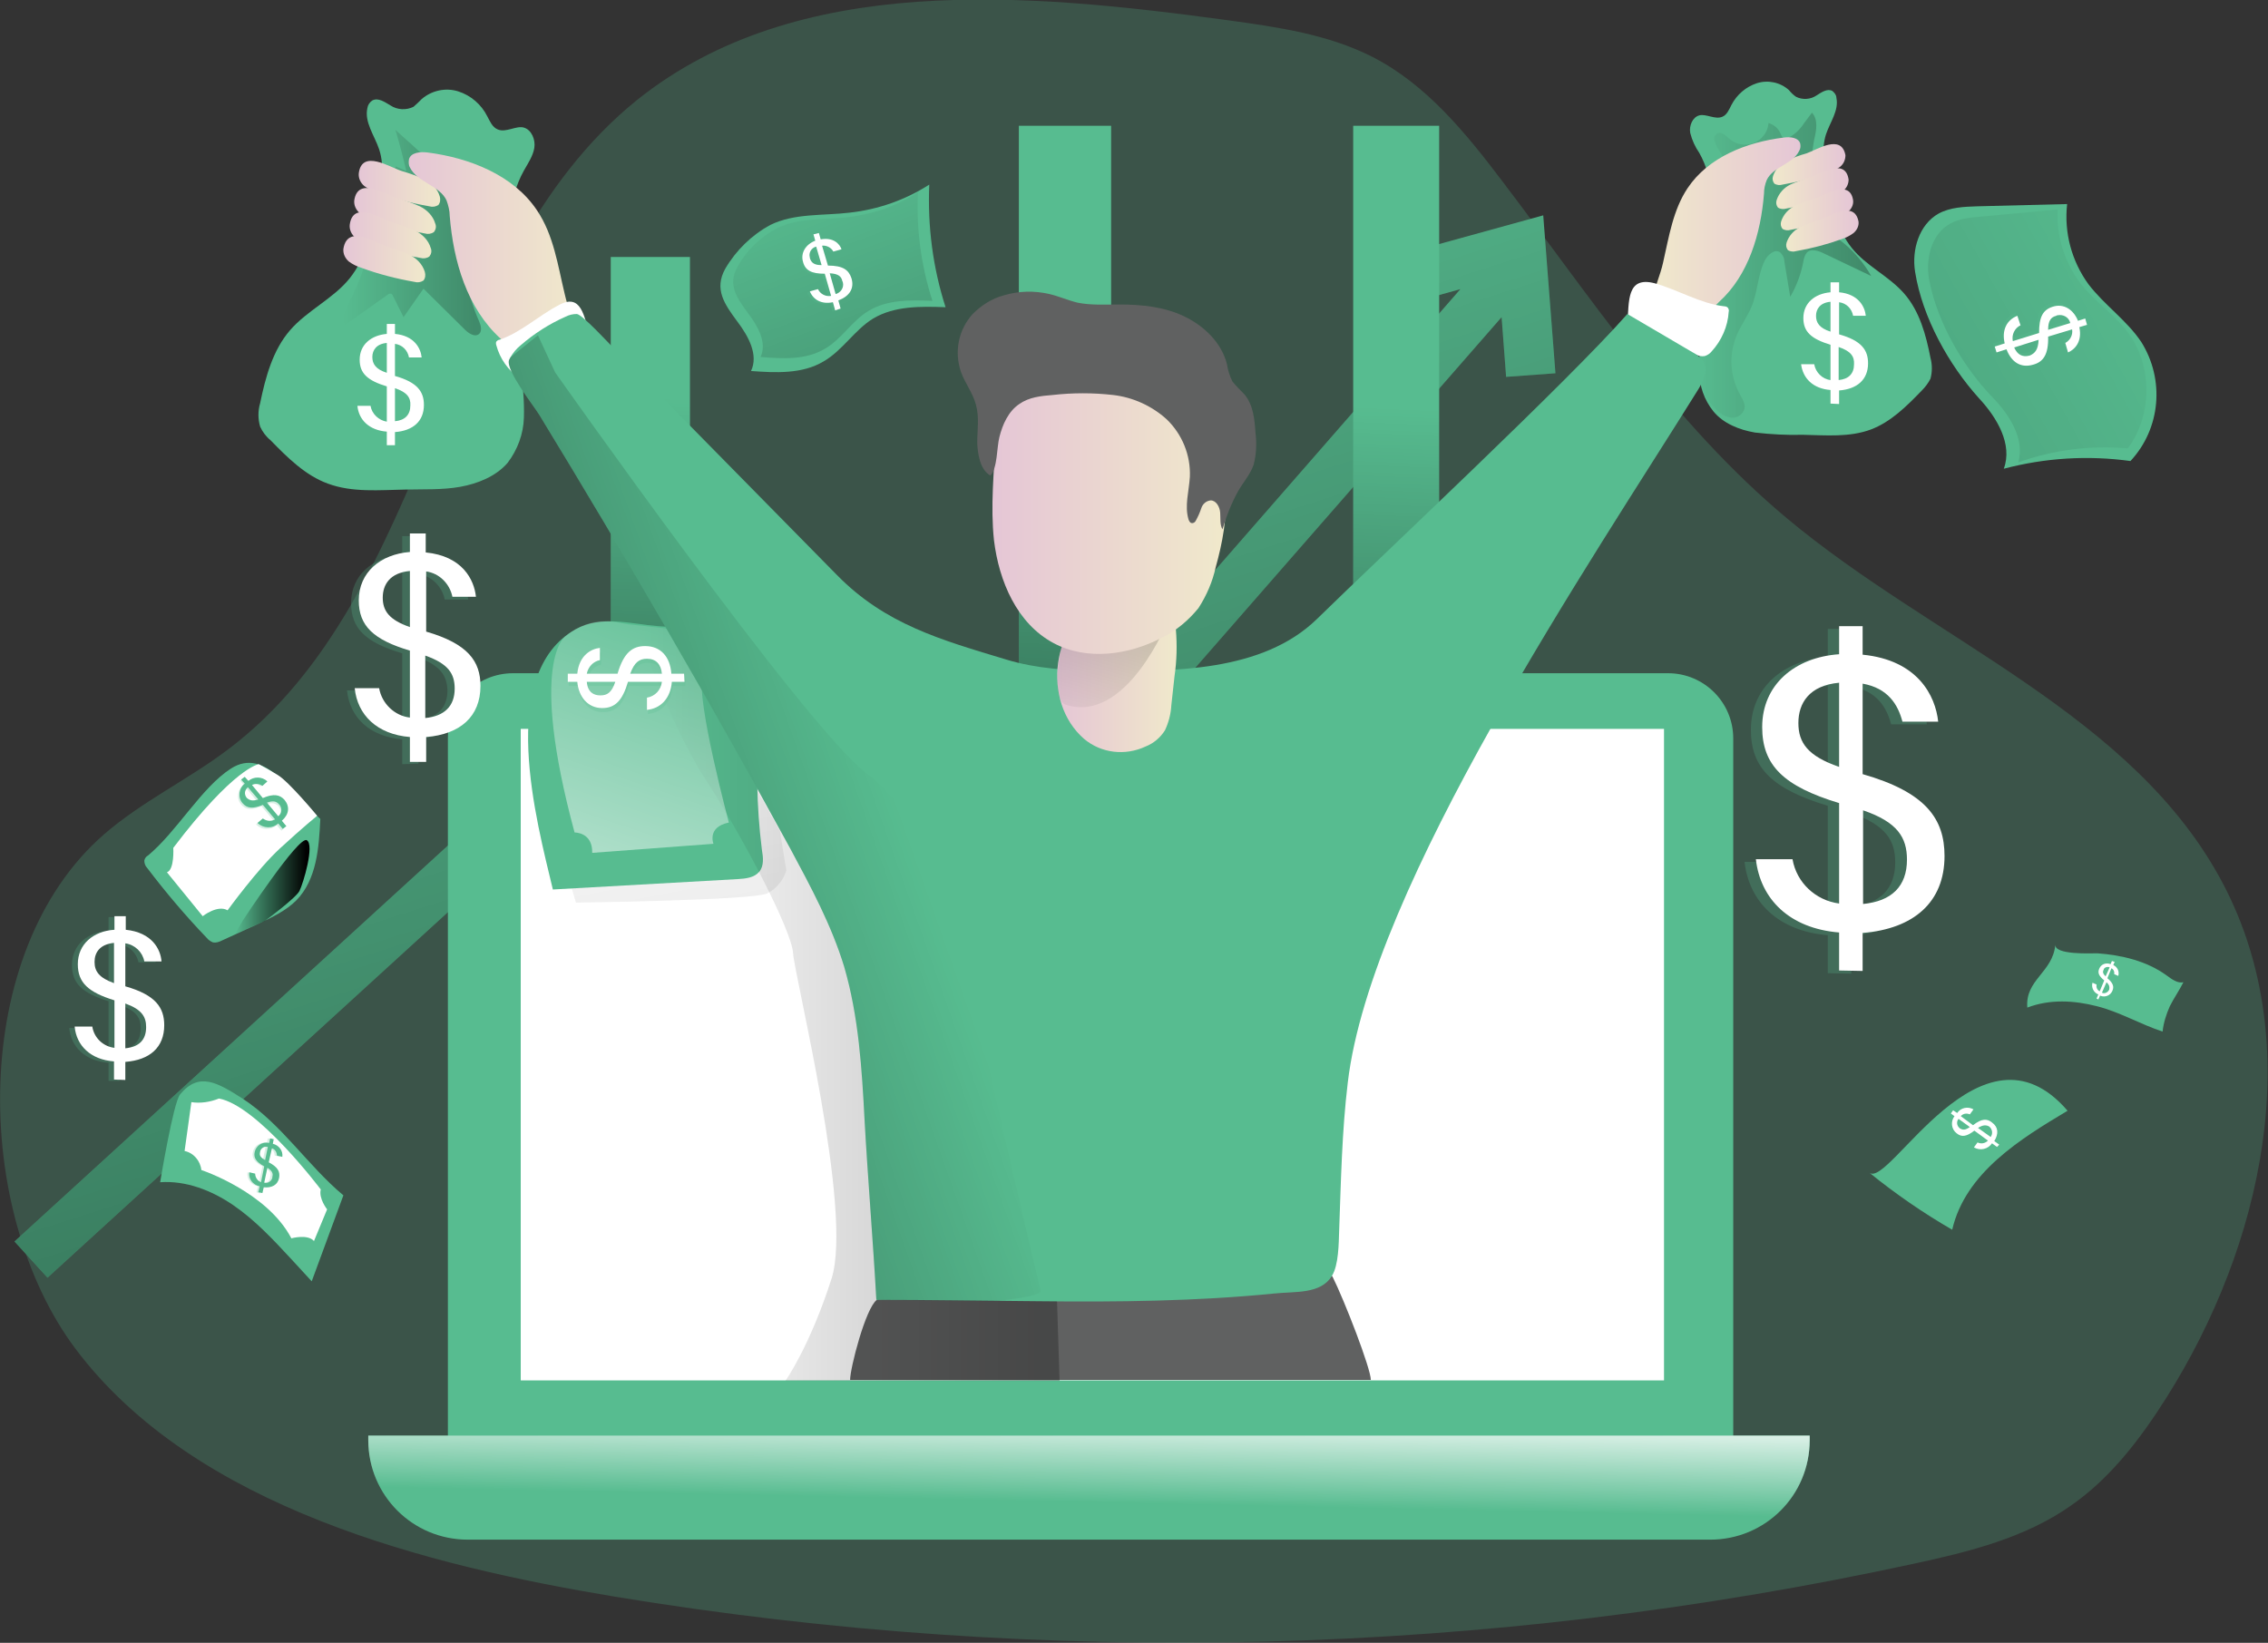 <?xml version="1.0" encoding="utf-8"?>
<!-- Generator: Adobe Illustrator 22.0.1, SVG Export Plug-In . SVG Version: 6.00 Build 0)  -->
<svg version="1.1" id="Layer_1" xmlns="http://www.w3.org/2000/svg" xmlns:xlink="http://www.w3.org/1999/xlink" x="0px" y="0px"
	 viewBox="0 0 501.3 363.1" style="enable-background:new 0 0 501.3 363.1;" xml:space="preserve">
<rect x="0" y="0" width="501.3" height="363.1" fill="#333333" stroke="none"/>
<style type="text/css">
	.st0{opacity:0.24;fill:#57BC90;enable-background:new    ;}
	.st1{fill:#57BC90;}
	.st2{fill:url(#SVGID_1_);}
	.st3{fill:#FFFFFF;}
	.st4{fill:url(#SVGID_2_);}
	.st5{fill:url(#SVGID_3_);}
	.st6{fill:url(#SVGID_4_);}
	.st7{opacity:0.26;fill:url(#SVGID_5_);enable-background:new    ;}
	.st8{fill:none;}
	.st9{fill:url(#SVGID_6_);}
	.st10{opacity:0.26;fill:url(#SVGID_7_);enable-background:new    ;}
	.st11{fill:url(#SVGID_8_);}
	.st12{fill:url(#SVGID_9_);}
	.st13{fill:url(#SVGID_10_);}
	.st14{fill:url(#SVGID_11_);}
	.st15{fill:url(#SVGID_12_);}
	.st16{opacity:0.26;fill:url(#SVGID_13_);enable-background:new    ;}
	.st17{fill:url(#SVGID_14_);}
	.st18{fill:url(#SVGID_15_);}
	.st19{fill:url(#SVGID_16_);}
	.st20{fill:url(#SVGID_17_);}
	.st21{fill:url(#SVGID_18_);}
	.st22{fill:#606161;}
	.st23{opacity:0.26;fill:url(#SVGID_19_);enable-background:new    ;}
	.st24{fill:url(#SVGID_20_);}
	.st25{fill:url(#SVGID_21_);}
	.st26{opacity:0.26;fill:url(#SVGID_22_);enable-background:new    ;}
	.st27{opacity:0.24;}
	.st28{fill:url(#SVGID_23_);}
	.st29{opacity:0.26;fill:url(#SVGID_24_);enable-background:new    ;}
	.st30{fill:url(#SVGID_25_);}
	.st31{fill:url(#SVGID_26_);}
	.st32{fill:url(#SVGID_27_);}
</style>
<path class="st0" d="M135.9,352.9c95.3,15.7,192.8,13.2,287.2-7.3c12.1-2.6,24.5-5.7,34.6-12.8c8.8-6.1,15.4-14.8,21.1-23.8
	c21.3-33.7,31.2-78.2,12.6-113.6c-19.7-37.5-64-53.7-96.5-80.9c-25-20.9-43.1-48.5-62.8-74.4c-8.1-10.7-16.8-21.4-28.7-27.5
	c-9.8-5-20.9-6.6-31.8-8.1c-44.8-6.1-95.4-10.7-130.8,17.6C96.2,58.1,96.1,131.4,50.2,165.8c-8.8,6.6-18.9,11.4-27.2,18.6
	c-29.9,26-29.1,83.2-6.4,113.6C43.1,333.4,95,346.1,135.9,352.9z"/>
<polygon class="st1" points="343.8,82.5 332.9,83.3 331.9,70.1 219.1,199.2 157.4,148.3 10.5,282.4 3.2,274.4 157,133.9 
	217.9,184.1 322.8,63.9 308.1,68 305.2,57.5 341.1,47.6 "/>
<linearGradient id="SVGID_1_" gradientUnits="userSpaceOnUse" x1="139.544" y1="306.671" x2="311.174" y2="-228.649" gradientTransform="matrix(1 0 0 -1 0 366)">
	<stop  offset="0" style="stop-color:#010101;stop-opacity:0"/>
	<stop  offset="0.95" style="stop-color:#010101"/>
</linearGradient>
<polygon class="st2" points="343.8,82.5 332.9,83.3 331.9,70.1 219.1,199.2 157.4,148.3 10.5,282.4 3.2,274.4 157,133.9 
	217.9,184.1 322.8,63.9 308.1,68 305.2,57.5 341.1,47.6 "/>
<path class="st1" d="M53.6,242.8c8.6,5.6,14.4,14.8,22.3,21.4l-7,19l-4.6-5c-3.9-4.2-7.9-8.5-12.7-11.8s-10.5-5.5-16.2-5.1
	c0,0,2.9-17.6,4.4-19.4C44,236.8,48.1,239.3,53.6,242.8z"/>
<path class="st3" d="M42.3,243.6l-1.5,10.8c2,0.4,3.5,2.2,3.7,4.2c0,0,14.5,4.8,19.9,15.1c0,0,3.6-1,5,0.6l2.9-7
	c0,0-1.9-2.4-1.4-4.4c0,0-13.9-18.5-22.5-20.1C46.4,243.6,44.3,243.9,42.3,243.6z"/>
<rect x="135" y="56.8" class="st1" width="17.5" height="241.3"/>
<rect x="225.2" y="27.8" class="st1" width="20.4" height="270.3"/>
<rect x="299.1" y="27.8" class="st1" width="19" height="270.3"/>
<linearGradient id="SVGID_2_" gradientUnits="userSpaceOnUse" x1="147.572" y1="278.09" x2="138.722" y2="68.32" gradientTransform="matrix(1 0 0 -1 0 366)">
	<stop  offset="0" style="stop-color:#010101;stop-opacity:0"/>
	<stop  offset="0.95" style="stop-color:#010101"/>
</linearGradient>
<rect x="135" y="56.8" class="st4" width="17.5" height="241.3"/>
<linearGradient id="SVGID_3_" gradientUnits="userSpaceOnUse" x1="238.587" y1="279.32" x2="229.727" y2="69.56" gradientTransform="matrix(1 0 0 -1 0 366)">
	<stop  offset="0" style="stop-color:#010101;stop-opacity:0"/>
	<stop  offset="0.95" style="stop-color:#010101"/>
</linearGradient>
<rect x="225.2" y="27.8" class="st5" width="20.4" height="270.3"/>
<linearGradient id="SVGID_4_" gradientUnits="userSpaceOnUse" x1="318.776" y1="250.7" x2="309.916" y2="40.93" gradientTransform="matrix(1 0 0 -1 -7.14 340.95)">
	<stop  offset="0" style="stop-color:#010101;stop-opacity:0"/>
	<stop  offset="0.95" style="stop-color:#010101"/>
</linearGradient>
<rect x="299.1" y="27.8" class="st6" width="19" height="270.3"/>
<path class="st1" d="M113.4,148.8h255.3c7.9,0,14.4,6.4,14.4,14.4v0V318l0,0H99l0,0V163.2C99,155.2,105.4,148.8,113.4,148.8
	C113.4,148.8,113.4,148.8,113.4,148.8z"/>
<rect x="115.1" y="161.1" class="st3" width="252.7" height="144"/>
<linearGradient id="SVGID_5_" gradientUnits="userSpaceOnUse" x1="148.801" y1="191.158" x2="189.661" y2="-20.562" gradientTransform="matrix(1 0 0 -1 -7.15 340.95)">
	<stop  offset="0" style="stop-color:#010101;stop-opacity:0"/>
	<stop  offset="0.95" style="stop-color:#010101"/>
</linearGradient>
<path class="st7" d="M126.3,196.1l1,3.4c0,0,38.8-0.5,42.2-2c2.1-1,3.6-2.9,4.3-5.1l-1.4-8.7l-8.7-15.5L126.3,196.1z"/>
<path class="st1" d="M81.4,317.3H400l0,0v1c0,12.2-9.8,22-22,22H103.4c-12.2,0-22-9.8-22-22L81.4,317.3L81.4,317.3z"/>
<linearGradient id="SVGID_6_" gradientUnits="userSpaceOnUse" x1="240.41" y1="33.97" x2="240.92" y2="57.98" gradientTransform="matrix(1 0 0 -1 0 366)">
	<stop  offset="0" style="stop-color:#FFFFFF;stop-opacity:0"/>
	<stop  offset="0.95" style="stop-color:#FFFFFF"/>
</linearGradient>
<path class="st9" d="M81.4,317.3H400l0,0v1c0,12.2-9.8,22-22,22H103.4c-12.2,0-22-9.8-22-22L81.4,317.3L81.4,317.3z"/>
<path class="st1" d="M115.8,37.7c0.9-1.6,2-3.2,2.3-5s-0.6-4-2.3-4.5s-4,1.2-5.8,0.4c-1.2-0.5-1.7-1.8-2.3-2.9
	c-1.3-2.6-3.6-4.6-6.4-5.5c-2.8-0.9-5.9-0.2-8.1,1.7c-0.6,0.6-1.2,1.2-1.8,1.7c-1.6,0.8-3.6,0.7-5.1-0.3c-1.2-0.7-2.7-1.8-4-1.1
	c-0.6,0.4-1,1-1.1,1.7C80.5,27,82.8,30,83.8,33c1.3,3.9,0.5,8.2-0.4,12.3C82.3,51,80.9,57,77.3,61.5S67.9,68.6,64.1,73
	c-3.8,4.4-5.4,10.3-6.6,16.1c-0.5,1.7-0.5,3.5,0,5.2c0.5,1.1,1.3,2.2,2.3,3c3.7,3.8,7.7,7.8,12.7,9.6c5.4,2,11.4,1.4,17.2,1.3
	c4-0.1,8.1,0.1,12-0.6s7.9-2.3,10.5-5.3c2.2-2.9,3.5-6.4,3.6-10c0.1-3.6-0.2-7.2-0.8-10.8c-1-7.7-1.8-15.4-2.2-23.2
	C112.3,51.3,112.2,44.2,115.8,37.7z"/>
<linearGradient id="SVGID_7_" gradientUnits="userSpaceOnUse" x1="83.006" y1="289.435" x2="113.504" y2="289.435" gradientTransform="matrix(1 0 0 -1 -7.15 340.95)">
	<stop  offset="0" style="stop-color:#010101;stop-opacity:0"/>
	<stop  offset="0.95" style="stop-color:#010101"/>
</linearGradient>
<path class="st10" d="M76.6,68.1c-0.6,1.2-1.1,2.7-0.3,3.7l9.3-6.6c0.2-0.2,0.4-0.3,0.7-0.3c0.3,0,0.5,0.3,0.6,0.6l2.3,4.6l4.4-6.3
	l9.2,9.1c0.8,0.8,2.2,1.7,3.1,0.9c0.7-0.6,0.4-1.9,0-2.8c-2.7-5.9-3.7-13.5-5.1-19.9c-0.6-2.5-0.9-5-1.4-7.5
	c-1.5-6.4-7.2-10.4-12-14.9c0.9,3,1.7,6.1,2.4,9.1l-2.3-1c-3.2,5.3-5.2,11.3-5.9,17.4C80.8,59.5,78.8,63.4,76.6,68.1z"/>
<linearGradient id="SVGID_8_" gradientUnits="userSpaceOnUse" x1="86.36" y1="300.299" x2="104.494" y2="300.299" gradientTransform="matrix(1 0 0 -1 -7.15 340.95)">
	<stop  offset="0" style="stop-color:#E5C6D6"/>
	<stop  offset="0.42" style="stop-color:#EAD4D0"/>
	<stop  offset="1" style="stop-color:#F0E9CB"/>
</linearGradient>
<path class="st11" d="M88.8,37.8c1.7,0.5,3.4,1.1,5,1.8c1.6,0.8,2.9,2.1,3.4,3.8c0.2,0.7,0.1,1.4-0.3,1.9c-0.6,0.4-1.3,0.5-2,0.3
	c-4-0.7-7.9-1.7-11.6-3.1c-1-0.3-2-0.8-2.8-1.4c-0.8-0.7-1.3-1.7-1.2-2.8C80,32.9,86.2,37,88.8,37.8z"/>
<linearGradient id="SVGID_9_" gradientUnits="userSpaceOnUse" x1="85.46" y1="294.285" x2="103.571" y2="294.285" gradientTransform="matrix(1 0 0 -1 -7.15 340.95)">
	<stop  offset="0" style="stop-color:#E5C6D6"/>
	<stop  offset="0.42" style="stop-color:#EAD4D0"/>
	<stop  offset="1" style="stop-color:#F0E9CB"/>
</linearGradient>
<path class="st12" d="M87.8,43.8c1.7,0.5,3.4,1.1,5,1.8c1.6,0.8,2.9,2.1,3.4,3.8c0.3,0.7,0.1,1.4-0.3,1.9c-0.6,0.4-1.3,0.5-2,0.3
	c-4-0.7-7.8-1.7-11.6-3.1c-1-0.3-2-0.8-2.8-1.4c-0.8-0.7-1.3-1.7-1.2-2.8C79.1,38.9,85.3,43,87.8,43.8z"/>
<linearGradient id="SVGID_10_" gradientUnits="userSpaceOnUse" x1="84.32" y1="288.942" x2="102.43" y2="288.942" gradientTransform="matrix(1 0 0 -1 -7.15 340.95)">
	<stop  offset="0" style="stop-color:#E5C6D6"/>
	<stop  offset="0.42" style="stop-color:#EAD4D0"/>
	<stop  offset="1" style="stop-color:#F0E9CB"/>
</linearGradient>
<path class="st13" d="M86.8,49.2c1.7,0.5,3.4,1.1,5,1.8c1.6,0.8,2.9,2.1,3.4,3.8c0.3,0.7,0.1,1.4-0.3,1.9c-0.6,0.4-1.3,0.5-2,0.3
	c-4-0.7-7.9-1.7-11.6-3.1c-1-0.3-2-0.8-2.8-1.4c-0.8-0.7-1.3-1.7-1.2-2.8C78,44.2,84.2,48.3,86.8,49.2z"/>
<linearGradient id="SVGID_11_" gradientUnits="userSpaceOnUse" x1="83.08" y1="283.616" x2="101.2" y2="283.616" gradientTransform="matrix(1 0 0 -1 -7.15 340.95)">
	<stop  offset="0" style="stop-color:#E5C6D6"/>
	<stop  offset="0.42" style="stop-color:#EAD4D0"/>
	<stop  offset="1" style="stop-color:#F0E9CB"/>
</linearGradient>
<path class="st14" d="M85.5,54.5c1.7,0.5,3.4,1.1,5,1.8c1.6,0.8,2.9,2.1,3.4,3.8c0.2,0.7,0.1,1.4-0.3,1.9c-0.6,0.4-1.3,0.5-2,0.3
	c-4-0.7-7.9-1.7-11.7-3.1c-1-0.3-2-0.8-2.8-1.4c-0.8-0.7-1.3-1.7-1.2-2.8C76.8,49.5,82.9,53.6,85.5,54.5z"/>
<linearGradient id="SVGID_12_" gradientUnits="userSpaceOnUse" x1="97.47" y1="285.172" x2="134.625" y2="285.172" gradientTransform="matrix(1 0 0 -1 -7.15 340.95)">
	<stop  offset="0" style="stop-color:#E5C6D6"/>
	<stop  offset="0.42" style="stop-color:#EAD4D0"/>
	<stop  offset="1" style="stop-color:#F0E9CB"/>
</linearGradient>
<path class="st15" d="M118.7,46.5c-5.2-7.8-14.9-11.6-24.2-12.8c-1.6-0.2-3.7,0-4.1,1.5c-0.1,0.6-0.1,1.3,0.2,1.8
	c1.6,3.3,6.6,4,8.1,7.3c0.4,1.1,0.7,2.3,0.7,3.4c0.8,10,3.8,20.4,11.3,27.2c1.2,1.2,2.6,2.1,4.3,2.6c1.4,0.3,2.8,0.3,4.2,0.1
	c2-0.2,4-0.4,6-0.7s2.6-0.5,2.3-2.5c-0.6-3.2-2-6.3-2.7-9.5C123.3,58.7,122.4,52,118.7,46.5z"/>
<path class="st3" d="M130.4,74.3c0.1,0.2,0.1,0.5,0.1,0.8c-0.1,0.3-0.3,0.5-0.6,0.6l-12,7.8c-0.5,0.4-1,0.6-1.6,0.7
	c-0.6-0.1-1.1-0.3-1.5-0.6c-2.5-1.8-4.3-4.3-5.1-7.3c-0.1-0.3-0.1-0.6,0-0.8c0.2-0.2,0.4-0.4,0.7-0.4c4.7-1.6,8.6-5.3,13-7.6
	C128.5,64.6,129.1,69.9,130.4,74.3z"/>
<path class="st1" d="M375.6,33.8c-0.9-1.3-1.6-2.8-2-4.4c-0.3-1.6,0.5-3.5,2-3.9s3.5,1,5.1,0.3c1-0.4,1.5-1.6,2-2.6
	c1.2-2.3,3.2-4,5.6-4.8c2.5-0.8,5.2-0.2,7.1,1.5c0.5,0.6,1,1.1,1.6,1.5c1.4,0.7,3.2,0.6,4.5-0.3c1.1-0.7,2.4-1.6,3.5-1
	c0.5,0.4,0.9,0.9,0.9,1.5c0.6,2.8-1.4,5.4-2.3,8.1c-1.1,3.5-0.4,7.2,0.3,10.8c1,5,2.2,10.3,5.4,14.3s8.2,6.2,11.6,10.1
	s4.8,9.1,5.8,14.2c0.4,1.5,0.4,3.1,0,4.6c-0.5,1-1.2,1.9-2,2.7c-3.3,3.4-6.7,6.8-11.1,8.5c-4.8,1.8-10,1.3-15.1,1.2
	c-3.5,0.1-7.1-0.1-10.6-0.5c-3.5-0.6-7-2-9.2-4.7c-2-2.5-3.1-5.6-3.1-8.8c-0.1-3.2,0.2-6.3,0.7-9.5c0.9-6.8,1.5-13.6,1.9-20.4
	C378.7,45.7,378.8,39.5,375.6,33.8z"/>
<linearGradient id="SVGID_13_" gradientUnits="userSpaceOnUse" x1="381.81" y1="282.373" x2="420.84" y2="282.373" gradientTransform="matrix(1 0 0 -1 -7.15 340.95)">
	<stop  offset="0" style="stop-color:#010101;stop-opacity:0"/>
	<stop  offset="0.95" style="stop-color:#010101"/>
</linearGradient>
<path class="st16" d="M379.6,29.5c1-0.5,1.9,0.6,2.8,1.3c2.2,1.8,5.5,1.5,7.3-0.7c0.7-0.8,1.1-1.8,1.2-2.9c1.1,0.3,2.1,1.1,2.6,2.2
	c0.2,0.5,0.4,1,0.9,1.2c0.3,0.1,0.6,0,0.8-0.1c1.4-0.7,2.6-1.8,3.5-3.2l1.8-2.4c1.4,1.5,1,3.9,0.5,5.9c-1,5.3-0.7,10.7,1,15.9
	c0.4,1.3,1,2.5,1.8,3.6c1.1,1.3,2.4,2.5,3.8,3.5c2.4,2,4.4,4.4,6,7.2l-10.5-5c-1.2-0.6-2.8-1.1-3.7-0.2c-0.5,0.6-0.7,1.3-0.8,2
	c-0.5,2.7-1.5,5.4-2.9,7.8l-1.3-7.8c0-0.8-0.4-1.5-0.9-2c-1.2-0.9-2.8,0.5-3.5,1.9c-1.5,3.2-1.5,6.9-2.9,10.2
	c-0.9,2.1-2.3,4-3.2,6.1c-1.8,4.3-1.6,9.1,0.7,13.2c0.5,1,1.2,2,1,3.1c-0.4,1.3-1.6,2.2-3,2c-1.3-0.2-2.5-0.9-3.4-1.9
	c-3.3-3.3-4.8-8.2-4.8-12.9c0.2-3.7,0.7-7.4,1.7-11c0.8-3.6,1.8-7.2,3.2-10.7c1.8-4.2,4.6-8.2,4.6-12.8c0-3-1.4-5.3-2.8-7.8
	C380.7,34,377.5,30.5,379.6,29.5z"/>
<linearGradient id="SVGID_14_" gradientUnits="userSpaceOnUse" x1="-2316.998" y1="304.564" x2="-2301.046" y2="304.564" gradientTransform="matrix(-1 0 0 -1 -1909.23 340.95)">
	<stop  offset="0" style="stop-color:#E5C6D6"/>
	<stop  offset="0.42" style="stop-color:#EAD4D0"/>
	<stop  offset="1" style="stop-color:#F0E9CB"/>
</linearGradient>
<path class="st17" d="M399.3,33.9c-1.5,0.4-3,1-4.4,1.6c-1.4,0.7-2.5,1.9-3,3.4c-0.2,0.6-0.1,1.2,0.3,1.7c0.5,0.3,1.2,0.4,1.8,0.2
	c3.5-0.6,6.9-1.5,10.3-2.7c0.9-0.3,1.7-0.7,2.5-1.3c0.7-0.6,1.1-1.5,1.1-2.5C407,29.5,401.6,33.1,399.3,33.9z"/>
<linearGradient id="SVGID_15_" gradientUnits="userSpaceOnUse" x1="-2317.79" y1="299.264" x2="-2301.839" y2="299.264" gradientTransform="matrix(-1 0 0 -1 -1909.23 340.95)">
	<stop  offset="0" style="stop-color:#E5C6D6"/>
	<stop  offset="0.42" style="stop-color:#EAD4D0"/>
	<stop  offset="1" style="stop-color:#F0E9CB"/>
</linearGradient>
<path class="st18" d="M400.1,39.2c-1.5,0.4-3,1-4.4,1.6c-1.4,0.7-2.5,1.9-3,3.4c-0.2,0.6-0.1,1.2,0.3,1.7c0.5,0.3,1.2,0.4,1.8,0.2
	c3.5-0.6,6.9-1.5,10.2-2.7c0.9-0.3,1.7-0.7,2.5-1.3c0.7-0.6,1.1-1.5,1.1-2.4C407.9,34.8,402.4,38.4,400.1,39.2z"/>
<linearGradient id="SVGID_16_" gradientUnits="userSpaceOnUse" x1="-2318.808" y1="294.563" x2="-2302.856" y2="294.563" gradientTransform="matrix(-1 0 0 -1 -1909.23 340.95)">
	<stop  offset="0" style="stop-color:#E5C6D6"/>
	<stop  offset="0.42" style="stop-color:#EAD4D0"/>
	<stop  offset="1" style="stop-color:#F0E9CB"/>
</linearGradient>
<path class="st19" d="M401.1,43.9c-1.5,0.4-3,1-4.4,1.6c-1.4,0.7-2.5,1.9-3,3.4c-0.2,0.6-0.1,1.2,0.3,1.7c0.5,0.3,1.2,0.4,1.8,0.2
	c3.5-0.6,6.9-1.5,10.2-2.7c0.9-0.3,1.7-0.7,2.5-1.3c0.7-0.6,1.2-1.5,1.1-2.5C408.9,39.5,403.4,43.1,401.1,43.9z"/>
<linearGradient id="SVGID_17_" gradientUnits="userSpaceOnUse" x1="-2319.87" y1="289.875" x2="-2303.918" y2="289.875" gradientTransform="matrix(-1 0 0 -1 -1909.23 340.95)">
	<stop  offset="0" style="stop-color:#E5C6D6"/>
	<stop  offset="0.42" style="stop-color:#EAD4D0"/>
	<stop  offset="1" style="stop-color:#F0E9CB"/>
</linearGradient>
<path class="st20" d="M402.2,48.6c-1.5,0.4-2.9,1-4.3,1.6c-1.4,0.7-2.5,1.9-3,3.4c-0.2,0.6-0.1,1.2,0.3,1.7c0.5,0.3,1.2,0.4,1.8,0.2
	c3.5-0.6,6.9-1.5,10.2-2.7c0.9-0.3,1.7-0.7,2.5-1.3c0.7-0.6,1.2-1.5,1.1-2.5C409.9,44.2,404.5,47.8,402.2,48.6z"/>
<linearGradient id="SVGID_18_" gradientUnits="userSpaceOnUse" x1="-2307.2" y1="291.225" x2="-2274.496" y2="291.225" gradientTransform="matrix(-1 0 0 -1 -1909.23 340.95)">
	<stop  offset="0" style="stop-color:#E5C6D6"/>
	<stop  offset="0.42" style="stop-color:#EAD4D0"/>
	<stop  offset="1" style="stop-color:#F0E9CB"/>
</linearGradient>
<path class="st21" d="M373,41.6c4.6-6.9,13.1-10.2,21.3-11.2c1.4-0.2,3.2,0,3.6,1.3c0.1,0.5,0.1,1.1-0.2,1.6c-1.4,3-5.8,3.5-7.2,6.5
	c-0.4,1-0.6,2-0.6,3c-0.7,8.8-3.4,18-9.9,23.9c-1,1.1-2.3,1.9-3.8,2.3c-1.2,0.2-2.4,0.3-3.7,0.1c-1.8-0.2-3.5-0.3-5.3-0.6
	c-1.7-0.3-2.3-0.4-2-2.2c0.5-2.8,1.8-5.5,2.4-8.3C368.9,52.3,369.8,46.4,373,41.6z"/>
<path class="st3" d="M359.7,71.5c0,0.3,0,0.5,0.1,0.8c0.2,0.2,0.4,0.4,0.7,0.5l14.4,5.6c0.6,0.3,1.2,0.4,1.9,0.3
	c0.6-0.2,1.1-0.5,1.5-1c2.2-2.4,3.6-5.5,3.8-8.8c0.1-0.3,0-0.6-0.2-0.9c-0.2-0.2-0.5-0.3-0.8-0.3c-5.3-0.6-10.3-3.7-15.4-5.1
	C359.5,61,360.1,66.6,359.7,71.5z"/>
<path class="st22" d="M303,305H187.9c0-2.6,3.4-15.8,5.9-17.7s8.3-0.7,11.5-0.7c10.1,0,20.1-0.1,30.2-0.4
	c10.1-0.4,20.1-0.9,30.2-1.6c2.8-0.2,28.2-3.8,28.8-2.5C297.2,287.5,303,302.5,303,305z"/>
<path class="st1" d="M122.2,196.6l40.9-2.3c1.7-0.1,3.6-0.3,4.7-1.6s0.9-3.2,0.6-4.9c-1.2-9.7-1.4-19.5-0.4-29.2
	c0.3-3.5,0.9-7.2,2.9-10.1s6-4.7,9.2-3.2c0.5,0.3,1.1,0.6,1.7,0.7c2,0.2,2.9-2.9,1.6-4.4s-3.5-1.8-5.5-2
	c-10.8-0.8-21.6-0.4-32.4-1.2c-6.2-0.5-12.5-2.5-18.3,0.7C109.7,149,118.6,181.5,122.2,196.6z"/>
<linearGradient id="SVGID_19_" gradientUnits="userSpaceOnUse" x1="147.79" y1="119.36" x2="241.43" y2="119.36" gradientTransform="matrix(1 0 0 -1 -7.15 340.95)">
	<stop  offset="0" style="stop-color:#010101;stop-opacity:0"/>
	<stop  offset="0.95" style="stop-color:#010101"/>
</linearGradient>
<path class="st23" d="M146.4,138.8l-5.8-0.7c0,0,7.1,21.5,15.3,34.1s19.1,33.4,19.4,38.5s13.3,56.9,8.5,71.9s-10.2,22.6-10.2,22.6
	h60.6l-3.4-106.4l-80.9-60"/>
<linearGradient id="SVGID_20_" gradientUnits="userSpaceOnUse" x1="162.322" y1="216.876" x2="117.372" y2="83.736" gradientTransform="matrix(1 0 0 -1 -7.15 340.95)">
	<stop  offset="0" style="stop-color:#FFFFFF;stop-opacity:0"/>
	<stop  offset="0.95" style="stop-color:#FFFFFF"/>
</linearGradient>
<path class="st24" d="M125,140.6c0,0-8.3,5.3,2,43.4c0,0,4-0.1,3.9,4.5l26.8-2c0,0-1.5-3.7,3.4-4.7c0,0-7.3-27.3-5.8-32.4
	c0.9-3.2,0.5-6.7-1-9.7c0,0-13.1-1.5-15.3-1.7S131.3,135.5,125,140.6z"/>
<path class="st1" d="M170.3,49.7c5.3-2.6,11.6-2,17.5-2.7c6.3-0.7,12.3-2.8,17.6-6.2c-0.4,9.2,0.8,18.4,3.6,27.1
	c-5.5-0.2-11.3-0.3-16,2.5c-4.1,2.5-6.8,7.1-11,9.5c-4.7,2.8-10.6,2.5-16,2.1c1.7-3.6-0.6-7.7-3-10.9c-2.9-3.9-5.2-7.2-2.7-11.7
	C162.7,55.3,166.2,51.9,170.3,49.7z"/>
<linearGradient id="SVGID_21_" gradientUnits="userSpaceOnUse" x1="184.321" y1="302.25" x2="284.771" y2="29.49" gradientTransform="matrix(1 0 0 -1 -7.15 340.95)">
	<stop  offset="0" style="stop-color:#010101;stop-opacity:0"/>
	<stop  offset="0.95" style="stop-color:#010101"/>
</linearGradient>
<path class="st25" d="M171.8,50.4c4.7-2.3,10.3-1.8,15.5-2.4c5.5-0.6,10.9-2.5,15.6-5.5c-0.4,8.1,0.7,16.3,3.2,24
	c-4.9-0.2-10-0.3-14.1,2.2c-3.7,2.2-6,6.3-9.7,8.4c-4.2,2.5-9.4,2.2-14.2,1.8c1.5-3.2-0.6-6.8-2.7-9.6c-2.6-3.5-4.6-6.4-2.4-10.3
	C165,55.3,168.1,52.4,171.8,50.4z"/>
<path class="st1" d="M423.3,60.1c-0.8-4.9,0.9-10.5,5.2-12.9c2.6-1.4,5.6-1.5,8.5-1.6l19.9-0.5c-0.7,6.3,1,12.6,4.7,17.7
	c3.5,4.6,8.5,8,11.7,12.8c5.2,8.3,4.3,19.1-2.4,26.3c-9.4-1.3-18.9-0.7-28,1.7c2-5.4-1.5-11.3-5.5-15.6
	C430.8,80.7,424.9,70.2,423.3,60.1z"/>
<linearGradient id="SVGID_22_" gradientUnits="userSpaceOnUse" x1="492.292" y1="285.727" x2="334.272" y2="198.637" gradientTransform="matrix(1 0 0 -1 -7.15 340.95)">
	<stop  offset="0" style="stop-color:#010101;stop-opacity:0"/>
	<stop  offset="0.95" style="stop-color:#010101"/>
</linearGradient>
<path class="st26" d="M426.5,62.3c-1-4.6,0.2-9.9,3.8-12.4c2.1-1.5,4.8-1.8,7.3-2l17.2-1.6c-0.3,5.9,1.5,11.7,5.1,16.4
	c3.3,4.2,7.8,7,10.9,11.4c5,7.2,4.8,18.1-0.5,25c-8.2-0.7-16.4,0.3-24.2,3.1c1.5-5.2-2-10.6-5.7-14.4
	C434.1,81.3,428.4,71.7,426.5,62.3z"/>
<path class="st1" d="M32.7,189.1c-0.4,0.2-0.7,0.6-0.8,1.1c0,0.6,0.2,1.2,0.6,1.6c4.1,5.4,8.5,10.6,13.2,15.5c0.4,0.5,0.9,0.8,1.4,1
	c0.7,0.1,1.3-0.1,1.9-0.4l8.3-3.8c2.9-1.4,5.9-2.8,8.2-5.1c4.5-4.6,5-11.6,5.3-18c-6.2-5.4-12.1-16.1-19.8-11.1
	C44.5,174.1,39.1,183.8,32.7,189.1z"/>
<path class="st1" d="M413.2,259.2c5.8,4.7,11.9,8.9,18.3,12.6c2.9-12.6,15.1-20.1,25.5-26.3C437.9,223.3,417.6,262.7,413.2,259.2z"
	/>
<g class="st27">
	<path class="st1" d="M404,215.1v-8.4c-11-0.9-17.4-7.4-18.4-16.2h8.1c0.9,5.2,5.1,9.1,10.3,9.8v-22.2c-12.2-3.7-17-8.3-17-16.8
		c0-9.3,7.1-15.4,17-16.1v-6.2h5.2v6.3c12.2,1.2,16.1,9.1,16.7,14.8H418c-1-3.8-3.2-7.4-8.8-8.4v20c14,4,18.1,9.9,18.1,18.1
		c0,10.2-6.8,16.1-18.1,17v8.4L404,215.1z M404,170.2v-18.6c-6.6,0.6-9,4.5-9,8.9S397.1,167.8,404,170.2z M409.2,179.7v20.7
		c6.3-0.6,9.7-3.9,9.7-9.8C418.9,185.8,416.9,182.4,409.2,179.7L409.2,179.7z"/>
</g>
<path class="st3" d="M406.5,214.5v-8.4c-11-0.9-17.4-7.4-18.4-16.2h8.1c0.9,5.2,5.1,9.1,10.3,9.8v-22.2c-12.2-3.7-17-8.3-17-16.8
	c0-9.3,7.1-15.4,17-16.1v-6.2h5.2v6.3c12.2,1.2,16.1,9.1,16.7,14.8h-7.9c-1-3.8-3.2-7.4-8.8-8.4v20c14,4,18.1,9.9,18.1,18.1
	c0,10.2-6.8,16.1-18.1,17v8.4L406.5,214.5z M406.5,169.5v-18.6c-6.6,0.6-9,4.5-9,8.9S399.6,167.1,406.5,169.5z M411.8,179.1v20.7
	c6.3-0.6,9.7-3.9,9.7-9.8C421.5,185.1,419.4,181.7,411.8,179.1L411.8,179.1z"/>
<g class="st27">
	<path class="st1" d="M403.7,89.4v-3c-3.9-0.3-6.2-2.6-6.5-5.7h2.9c0.3,1.8,1.8,3.2,3.6,3.5v-7.8c-4.3-1.3-6-2.9-6-5.9
		c0-3.3,2.5-5.4,6-5.7v-2.2h1.8v2.2c4.3,0.4,5.7,3.2,5.9,5.2h-2.8c-0.3-1.6-1.5-2.8-3.1-3V74c5,1.4,6.4,3.5,6.4,6.4
		c0,3.6-2.4,5.7-6.4,6v3L403.7,89.4z M403.7,73.5v-6.6c-2.3,0.2-3.2,1.6-3.2,3.1S401.2,72.7,403.7,73.5z M405.5,76.9v7.3
		c2.2-0.2,3.4-1.4,3.4-3.5C408.9,79,408.2,77.8,405.5,76.9z"/>
</g>
<path class="st3" d="M404.6,89.2v-3c-3.9-0.3-6.1-2.6-6.5-5.7h2.9c0.3,1.8,1.8,3.3,3.6,3.5v-7.8c-4.3-1.3-6-2.9-6-5.9
	c0-3.3,2.5-5.4,6-5.7v-2.2h1.9v2.2c4.3,0.4,5.7,3.2,5.9,5.2h-2.8c-0.3-1.6-1.5-2.8-3.1-3v7.1c5,1.4,6.4,3.5,6.4,6.4
	c0,3.6-2.4,5.7-6.4,6v3L404.6,89.2z M404.6,73.3v-6.6c-2.3,0.2-3.2,1.6-3.2,3.1S402.1,72.5,404.6,73.3z M406.4,76.7v7.3
	c2.2-0.2,3.4-1.4,3.4-3.5C409.9,78.8,409.1,77.6,406.4,76.7L406.4,76.7z"/>
<g class="st27">
	<path class="st1" d="M84.6,98.5v-3c-3.9-0.3-6.2-2.6-6.5-5.7h2.8c0.3,1.8,1.8,3.2,3.6,3.5v-7.8c-4.3-1.3-6-2.9-6-5.9
		c0-3.3,2.5-5.4,6-5.7v-2.2h1.8v2.2c4.3,0.4,5.7,3.2,5.9,5.2h-2.8c-0.3-1.6-1.5-2.8-3.1-3v7.1c5,1.4,6.4,3.5,6.4,6.4
		c0,3.6-2.4,5.7-6.4,6v3L84.6,98.5z M84.6,82.6V76c-2.3,0.2-3.2,1.6-3.2,3.1C81.4,80.8,82.2,81.8,84.6,82.6z M86.4,85.9v7.3
		c2.2-0.2,3.4-1.3,3.4-3.4C89.8,88.1,89.1,86.9,86.4,85.9z"/>
</g>
<path class="st3" d="M85.5,98.3v-2.9c-3.9-0.3-6.2-2.6-6.5-5.7h2.9c0.3,1.8,1.8,3.2,3.6,3.5v-7.8c-4.3-1.3-6-2.9-6-5.9
	c0-3.3,2.5-5.4,6-5.7v-2.2h1.8v2.2c4.3,0.4,5.7,3.2,5.9,5.2h-2.8c-0.3-1.6-1.5-2.8-3.1-3v7.1c5,1.4,6.4,3.5,6.4,6.4
	c0,3.6-2.4,5.7-6.4,6v2.9H85.5z M85.5,82.4v-6.6c-2.3,0.2-3.2,1.6-3.2,3.1S83,81.6,85.5,82.4z M87.3,85.8v7.3
	c2.2-0.2,3.4-1.4,3.4-3.5C90.8,87.9,90,86.7,87.3,85.8z"/>
<g class="st27">
	<path class="st1" d="M24,238.9v-4c-5.2-0.4-8.3-3.5-8.7-7.7h3.8c0.4,2.5,2.4,4.4,4.9,4.7v-10.6c-5.8-1.8-8.1-3.9-8.1-8
		c0-4.4,3.4-7.3,8.1-7.6v-3h2.5v3c5.8,0.6,7.7,4.3,7.9,7h-3.8c-0.4-2.1-2.1-3.7-4.2-4v9.5c6.7,1.9,8.6,4.7,8.6,8.6
		c0,4.9-3.2,7.7-8.6,8.1v4L24,238.9z M24,217.6v-8.9c-3.1,0.3-4.3,2.1-4.3,4.2S20.7,216.4,24,217.6z M26.5,222.1v9.9
		c3-0.3,4.6-1.8,4.6-4.7C31.1,224.9,30.1,223.4,26.5,222.1z"/>
</g>
<path class="st3" d="M25.2,238.6v-4c-5.2-0.4-8.3-3.5-8.7-7.7h3.9c0.4,2.5,2.4,4.4,4.9,4.7v-10.5c-5.8-1.8-8.1-3.9-8.1-8
	c0-4.4,3.4-7.3,8.1-7.6v-3h2.5v3c5.8,0.6,7.7,4.3,7.9,7h-3.8c-0.4-2.1-2.1-3.7-4.2-4v9.5c6.7,1.9,8.6,4.7,8.6,8.6
	c0,4.9-3.2,7.7-8.6,8.1v4L25.2,238.6z M25.2,217.3v-8.9c-3.1,0.3-4.3,2.1-4.3,4.2S21.9,216.1,25.2,217.3z M27.7,221.8v9.9
	c3-0.3,4.6-1.8,4.6-4.7C32.3,224.7,31.3,223.1,27.7,221.8z"/>
<g class="st27">
	<path class="st1" d="M151.5,151.6h-2.8c-0.3,3.7-2.5,5.9-5.5,6.2v-2.7c1.8-0.3,3.1-1.7,3.3-3.5H139c-1.2,4.1-2.8,5.8-5.7,5.8
		c-3.1,0-5.2-2.4-5.5-5.8h-2.1v-1.7h2.2c0.4-4.1,3.1-5.5,5-5.7v2.7c-1.5,0.3-2.6,1.5-2.9,3h6.8c1.4-4.8,3.4-6.1,6.1-6.1
		c3.5,0,5.5,2.3,5.8,6.1h2.8L151.5,151.6z M136.3,151.6h-6.3c0.2,2.2,1.5,3.1,3,3.1S135.4,153.9,136.3,151.6L136.3,151.6z
		 M139.5,149.8h7c-0.2-2.1-1.3-3.3-3.3-3.3C141.5,146.5,140.4,147.2,139.5,149.8L139.5,149.8z"/>
</g>
<path class="st3" d="M151.3,150.7h-2.8c-0.3,3.7-2.5,5.9-5.5,6.2v-2.7c1.8-0.3,3.1-1.7,3.3-3.5h-7.5c-1.2,4.1-2.8,5.8-5.7,5.8
	c-3.1,0-5.2-2.4-5.5-5.8h-2.1v-1.8h2.1c0.4-4.1,3.1-5.5,5-5.7v2.7c-1.5,0.3-2.6,1.5-2.9,3h6.8c1.4-4.8,3.4-6.1,6.1-6.1
	c3.4,0,5.5,2.3,5.8,6.1h2.8L151.3,150.7z M136,150.7h-6.3c0.2,2.3,1.5,3,3,3S135.2,153.1,136,150.7L136,150.7z M139.3,148.9h7
	c-0.2-2.1-1.3-3.3-3.3-3.3C141.3,145.6,140.2,146.4,139.3,148.9L139.3,148.9z"/>
<g class="st27">
	<path class="st1" d="M184,68.9l-0.5-1.8c-2.5,0.5-4.3-0.5-5.1-2.4l1.8-0.5c0.5,1.1,1.7,1.7,2.9,1.5l-1.4-4.9
		c-2.9,0-4.3-0.7-4.8-2.6c-0.6-2.1,0.6-3.9,2.7-4.7l-0.4-1.4l1.2-0.3l0.4,1.4c2.8-0.5,4.2,1,4.6,2.2l-1.8,0.5
		c-0.5-0.9-1.5-1.4-2.5-1.3l1.3,4.4c3.4,0,4.6,1,5.2,2.8c0.7,2.3-0.4,4-2.9,4.9l0.5,1.8L184,68.9z M181.1,59l-1.2-4.1
		c-1.1,0.3-1.7,1.4-1.4,2.4c0,0,0,0.1,0,0.1C178.8,58.4,179.4,58.9,181.1,59z M182.9,60.8l1.3,4.6c1.1-0.3,1.9-1.4,1.6-2.6
		c0-0.1,0-0.1-0.1-0.2C185.4,61.4,184.8,60.8,182.9,60.8L182.9,60.8z"/>
</g>
<path class="st3" d="M184.6,68.6l-0.5-1.8c-2.5,0.5-4.3-0.5-5.1-2.4l1.8-0.5c0.5,1.1,1.7,1.7,2.9,1.5l-1.4-4.9
	c-2.9,0-4.3-0.7-4.8-2.6c-0.6-2,0.6-3.9,2.7-4.7l-0.4-1.4l1.2-0.3l0.4,1.4c2.8-0.5,4.2,1,4.6,2.2l-1.8,0.5c-0.5-0.9-1.5-1.4-2.5-1.3
	l1.3,4.4c3.4,0,4.6,1,5.2,2.8c0.7,2.3-0.5,4-2.9,4.9l0.5,1.8L184.6,68.6z M181.6,58.6l-1.2-4.1c-1.1,0.3-1.7,1.4-1.4,2.4
	c0,0,0,0.1,0,0.1C179.3,58.1,180,58.6,181.6,58.6L181.6,58.6z M183.4,60.4l1.3,4.6c1.1-0.3,1.9-1.4,1.6-2.6c0-0.1,0-0.1-0.1-0.2
	C186,61.1,185.3,60.5,183.4,60.4L183.4,60.4z"/>
<g class="st27">
	<path class="st1" d="M441.3,253.9l-1.1-0.8c-0.9,1.3-2.6,1.7-4,0.9l0.8-1.1c0.8,0.4,1.7,0.2,2.3-0.4l-3-2.2
		c-1.7,1.3-2.8,1.5-3.9,0.6c-1.2-0.9-1.4-2.6-0.5-3.8c0,0,0,0,0,0l-0.8-0.6l0.5-0.7l0.9,0.6c0.8-1.2,2.4-1.5,3.6-0.8l-0.8,1.1
		c-0.7-0.3-1.5-0.2-2,0.4l2.7,2c1.9-1.5,3.1-1.5,4.2-0.6c1.4,1,1.5,2.5,0.5,4.1l1.1,0.8L441.3,253.9z M435.3,249.5l-2.5-1.8
		c-0.5,0.6-0.4,1.5,0.2,2c0,0,0.1,0.1,0.1,0.1C433.6,250.2,434.2,250.2,435.3,249.5L435.3,249.5z M437.1,249.7l2.8,2
		c0.5-0.7,0.4-1.6-0.2-2.2c0,0-0.1-0.1-0.1-0.1C438.8,249,438.1,248.9,437.1,249.7L437.1,249.7z"/>
</g>
<path class="st3" d="M441.4,253.5l-1.1-0.8c-0.9,1.3-2.6,1.7-4,0.9l0.8-1.1c0.8,0.4,1.7,0.2,2.3-0.4l-3-2.2
	c-1.7,1.3-2.8,1.5-3.9,0.6c-1.2-0.9-1.4-2.6-0.5-3.8c0,0,0,0,0,0l-0.8-0.6l0.5-0.7l0.9,0.6c0.8-1.2,2.4-1.5,3.6-0.8l-0.8,1.1
	c-0.7-0.3-1.5-0.2-2,0.4l2.7,2c1.9-1.5,3.1-1.5,4.2-0.6c1.4,1,1.5,2.5,0.5,4.1l1.1,0.8L441.4,253.5z M435.4,249.1l-2.5-1.8
	c-0.5,0.6-0.4,1.5,0.2,2c0,0,0.1,0.1,0.1,0.1C433.9,249.8,434.4,249.8,435.4,249.1L435.4,249.1z M437.2,249.3l2.8,2
	c0.5-0.7,0.4-1.6-0.2-2.2c0,0-0.1-0.1-0.1-0.1C439,248.6,438.3,248.6,437.2,249.3L437.2,249.3z"/>
<path class="st1" d="M454.3,208.8c-0.6,6.2-6.7,7.7-6.2,13.9c5-1.9,10.3-1.6,15.4-0.3s9.6,4,14.5,5.6c0.2-1.9,0.8-3.8,1.6-5.6
	c0.9-1.8,2.1-3.5,3-5.3c-1.3,0.3-2.6-0.7-3.7-1.5c-4.4-3.2-9.9-4.5-15.3-4.9C462.2,210.7,454.1,211.1,454.3,208.8z"/>
<g class="st27">
	<path class="st1" d="M463.1,220.6l0.4-0.9c-1-0.4-1.6-1.5-1.3-2.6l0.9,0.4c-0.1,0.6,0.1,1.2,0.7,1.5l1-2.4c-1.2-1-1.5-1.7-1.1-2.6
		c0.4-1,1.6-1.4,2.5-1c0,0,0,0,0,0l0.3-0.7l0.6,0.2l-0.3,0.7c0.9,0.4,1.4,1.4,1.1,2.4l-0.9-0.4c0.1-0.5-0.1-1-0.6-1.3l-0.9,2.2
		c1.3,1.1,1.5,1.9,1.1,2.8c-0.4,1-1.6,1.5-2.6,1.1c0,0-0.1,0-0.1-0.1l-0.4,0.9L463.1,220.6z M465.1,215.7l0.9-2
		c-0.5-0.2-1.1-0.1-1.3,0.4c0,0,0,0.1,0,0.1C464.4,214.8,464.5,215.2,465.1,215.7L465.1,215.7z M465.3,217l-1,2.3
		c0.5,0.3,1.2,0,1.5-0.5c0,0,0-0.1,0-0.1C466,218.1,466,217.6,465.3,217L465.3,217z"/>
</g>
<path class="st3" d="M463.4,220.7l0.4-0.9c-1-0.4-1.6-1.5-1.3-2.6l0.9,0.4c-0.1,0.6,0.1,1.2,0.7,1.5l1-2.4c-1.2-1-1.5-1.7-1.1-2.6
	c0.4-1,1.5-1.4,2.5-1c0,0,0,0,0,0l0.3-0.7l0.6,0.2l-0.3,0.7c0.9,0.4,1.4,1.4,1.1,2.4l-0.9-0.4c0.1-0.5-0.1-1-0.6-1.3l-0.9,2.2
	c1.3,1.1,1.5,1.9,1.1,2.8c-0.4,1-1.6,1.5-2.6,1.1c0,0-0.1,0-0.1-0.1l-0.4,0.9L463.4,220.7z M465.4,215.8l0.9-2
	c-0.5-0.2-1.1,0-1.3,0.4c0,0,0,0.1,0,0.1C464.7,214.8,464.8,215.2,465.4,215.8L465.4,215.8z M465.6,217.1l-1,2.3
	c0.5,0.3,1.2,0,1.5-0.5c0,0,0-0.1,0.1-0.1C466.3,218.2,466.3,217.7,465.6,217.1L465.6,217.1z"/>
<g class="st27">
	<path class="st1" d="M440.5,75.9l2.2-0.7c-0.7-3,0.5-5.2,2.8-6.1l0.6,2.1c-1.3,0.7-2,2.1-1.7,3.5l5.8-1.8c0-3.5,0.8-5.1,3-5.8
		c2.4-0.8,4.6,0.6,5.6,3.1l1.6-0.5l0.4,1.4l-1.7,0.5c0.7,3.3-1.1,5-2.5,5.6l-0.6-2.1c1.1-0.6,1.7-1.8,1.5-3l-5.3,1.6
		c0.1,4-1.1,5.6-3.3,6.2c-2.7,0.8-4.8-0.5-5.9-3.4l-2.2,0.7L440.5,75.9z M452.3,72.3l4.9-1.5c-0.3-1.3-1.6-2-2.9-1.7
		c-0.1,0-0.1,0-0.2,0.1C452.9,69.5,452.4,70.3,452.3,72.3z M450.2,74.4l-5.5,1.7c0.7,1.6,1.8,2.2,3.4,1.8
		C449.4,77.5,450.1,76.7,450.2,74.4L450.2,74.4z"/>
</g>
<path class="st3" d="M440.9,76.6l2.2-0.7c-0.7-3,0.5-5.2,2.8-6.1l0.7,2.1c-1.3,0.6-2,2.1-1.7,3.5l5.8-1.8c0-3.5,0.8-5.1,3-5.8
	c2.4-0.8,4.6,0.6,5.6,3.1l1.6-0.5l0.4,1.4l-1.7,0.5c0.7,3.3-1.1,5-2.5,5.6l-0.6-2.1c1.1-0.6,1.7-1.8,1.5-3l-5.3,1.6
	c0.1,4-1.1,5.6-3.3,6.2c-2.7,0.8-4.8-0.5-5.9-3.4l-2.2,0.7L440.9,76.6z M452.7,72.9l4.9-1.5c-0.3-1.3-1.6-2-2.9-1.7
	c-0.1,0-0.1,0-0.2,0.1C453.3,70.1,452.7,70.9,452.7,72.9z M450.6,75.1l-5.4,1.7c0.7,1.6,1.8,2.2,3.4,1.8
	C449.8,78.1,450.5,77.3,450.6,75.1L450.6,75.1z"/>
<g class="st27">
	<path class="st1" d="M56.7,263.5l0.3-1.3c-1.5-0.3-2.5-1.6-2.3-3.1l1.3,0.3c0,0.8,0.5,1.6,1.3,1.9l0.7-3.5c-1.8-1-2.4-1.9-2.1-3.2
		c0.3-1.4,1.7-2.3,3.1-2c0,0,0,0,0,0l0.2-1l0.8,0.2l-0.2,1c1.3,0.3,2.3,1.5,2.1,2.9l-1.2-0.3c0-0.7-0.4-1.4-1.1-1.6l-0.7,3.2
		c2.1,1.1,2.5,2.1,2.3,3.4c-0.3,1.6-1.6,2.3-3.4,2.1l-0.3,1.3L56.7,263.5z M58.1,256.4l0.6-2.9c-0.7-0.2-1.5,0.3-1.7,1
		c0,0,0,0.1,0,0.1C56.8,255.3,57.1,255.8,58.1,256.4L58.1,256.4z M58.6,258.1l-0.7,3.3c0.8,0.2,1.6-0.2,1.8-1c0-0.1,0-0.1,0-0.2
		C60,259.4,59.8,258.8,58.6,258.1z"/>
</g>
<path class="st1" d="M57.1,263.5l0.3-1.3c-1.5-0.3-2.5-1.6-2.3-3.1l1.3,0.3c0,0.8,0.5,1.6,1.3,1.9l0.7-3.5c-1.8-1-2.4-1.9-2.1-3.2
	c0.3-1.4,1.7-2.3,3.1-2c0,0,0,0,0.1,0l0.2-1l0.8,0.2l-0.2,1c1.3,0.3,2.3,1.5,2.1,2.9l-1.2-0.3c0-0.7-0.4-1.4-1.1-1.6l-0.7,3.1
	c2.1,1.1,2.5,2.1,2.3,3.4c-0.3,1.6-1.6,2.3-3.4,2.1l-0.3,1.3L57.1,263.5z M58.6,256.4l0.6-2.9c-0.7-0.2-1.5,0.2-1.7,1
	c0,0,0,0.1,0,0.1C57.3,255.3,57.5,255.8,58.6,256.4z M59.1,258.1l-0.7,3.3c0.8,0.2,1.6-0.3,1.8-1.1c0-0.1,0-0.1,0-0.2
	C60.4,259.4,60.2,258.8,59.1,258.1z"/>
<g class="st27">
	<path class="st1" d="M88.9,168.9v-5.5c-7.3-0.6-11.6-4.9-12.2-10.8h5.4c0.6,3.4,3.4,6.1,6.8,6.5v-14.7c-8.1-2.4-11.3-5.5-11.3-11.1
		c0-6.2,4.8-10.2,11.3-10.7v-4.1h3.5v4.2c8.1,0.8,10.7,6,11.1,9.8h-5.2c-0.6-2.9-2.9-5.2-5.8-5.6V140c9.3,2.7,12,6.6,12,12
		c0,6.8-4.5,10.7-12,11.3v5.5L88.9,168.9z M88.9,139v-12.4c-4.4,0.4-6,3-6,5.9S84.3,137.4,88.9,139z M92.4,145.3v13.8
		c4.2-0.4,6.5-2.6,6.5-6.5C98.8,149.4,97.4,147.1,92.4,145.3z"/>
</g>
<path class="st3" d="M90.6,168.4v-5.5c-7.3-0.6-11.6-4.9-12.2-10.8h5.4c0.6,3.4,3.4,6.1,6.8,6.5v-14.8c-8.1-2.4-11.3-5.5-11.3-11.1
	c0-6.2,4.8-10.2,11.3-10.7v-4.1h3.5v4.2c8.1,0.8,10.7,6,11.1,9.8h-5.2c-0.6-2.9-2.9-5.2-5.8-5.6v13.3c9.3,2.7,12,6.6,12,12
	c0,6.8-4.5,10.7-12,11.3v5.5L90.6,168.4z M90.6,138.6v-12.4c-4.4,0.4-6,3-6,5.9S86,137,90.6,138.6z M94,144.9v13.8
	c4.2-0.4,6.5-2.6,6.5-6.5C100.5,148.9,99.1,146.7,94,144.9z"/>
<path class="st1" d="M375.1,86.5C352,123.6,303,195.8,297.9,239.3c-1.3,10.8-1.5,21.7-1.9,32.6c-0.1,2.9-0.1,7.7-1.6,10.1
	c-2.5,4.1-8.1,3.4-12.8,3.9c-16.9,1.7-34.8,1.9-52,1.7c-12.6-0.1-24.8-0.3-35.9-0.3c-0.7-12.7-1.9-27-2.6-39.7
	c-0.6-11.4-1.3-22.9-4.5-33.9c-2.8-9.2-7.4-17.7-11.9-26.1c-17.7-32.4-36.3-64.4-55.5-95.9c-1.3-2.1-7.4-9.8-6.7-12.1
	c0.1-0.2,0.2-0.4,0.3-0.6c0.6-1,1.3-1.9,2.3-2.7c3-2.6,6.3-4.7,9.9-6.3c0.8-0.4,1.6-0.6,2.5-0.6c1.2,0.1,7,6.4,7.9,7.3l49.6,50.4
	c10.7,10.9,22.9,14.3,37.5,18.7c6.6,2,13.6,2.4,20.5,2.5c16.2,0.1,36,0.3,48.1-11.5c14.4-14.1,55.3-52.3,68.6-67.4l14.3,8.4
	c1,0.5,1.9,1.2,2.5,2.1C377.6,81.9,376.4,84.5,375.1,86.5z"/>
<linearGradient id="SVGID_23_" gradientUnits="userSpaceOnUse" x1="240.811" y1="193.332" x2="267.151" y2="193.332" gradientTransform="matrix(1 0 0 -1 -7.15 340.95)">
	<stop  offset="0" style="stop-color:#E5C6D6"/>
	<stop  offset="0.42" style="stop-color:#EAD4D0"/>
	<stop  offset="1" style="stop-color:#F0E9CB"/>
</linearGradient>
<path class="st28" d="M239.6,163.3c3.8,3.2,9.1,3.8,13.6,1.7c1.8-0.7,3.3-2,4.3-3.6c0.8-1.7,1.3-3.6,1.4-5.5l0.7-6.4
	c0.5-3.4,0.6-6.9,0.3-10.4c-0.4-3.4-1.6-6.6-4-8.4c-3.1-2.4-7.6-1.9-11.4,0.2C232.1,137.6,230.2,155.1,239.6,163.3z"/>
<linearGradient id="SVGID_24_" gradientUnits="userSpaceOnUse" x1="246.96" y1="175.73" x2="258.97" y2="222.21" gradientTransform="matrix(1 0 0 -1 -7.15 340.95)">
	<stop  offset="0" style="stop-color:#010101;stop-opacity:0"/>
	<stop  offset="0.95" style="stop-color:#010101"/>
</linearGradient>
<path class="st29" d="M258.1,137.3c0,0-9.2,23-22.7,18.4c0,0-3.6-0.8-0.3-15.3S258.1,137.3,258.1,137.3z"/>
<linearGradient id="SVGID_25_" gradientUnits="userSpaceOnUse" x1="226.502" y1="228.01" x2="278.025" y2="228.01" gradientTransform="matrix(1 0 0 -1 -7.15 340.95)">
	<stop  offset="0" style="stop-color:#E5C6D6"/>
	<stop  offset="0.42" style="stop-color:#EAD4D0"/>
	<stop  offset="1" style="stop-color:#F0E9CB"/>
</linearGradient>
<path class="st30" d="M219.7,119.4c1.1,9.1,5.1,18.4,13.1,22.7c7.4,4,16.7,2.7,24.1-1.2c3.1-1.5,5.8-3.8,8-6.5
	c1.8-2.8,3.1-5.8,3.8-9c1.5-5.4,2.6-11,2.1-16.6c-1.4-16.5-15.8-28.7-32.3-27.3c-3.1,0.3-6.1,1-9,2.2c-6.3,2.6-9.1,6.5-9.4,13.2
	C219.7,104.3,218.9,111.9,219.7,119.4z"/>
<path class="st22" d="M216,97.9c0-2.8,0.5-5.7-0.3-8.5c-0.7-2.6-2.4-4.7-3.3-7.2c-1.5-4.4-0.6-9.3,2.6-12.8c1.9-1.9,4.2-3.4,6.8-4.1
	c3.3-1,6.8-1.1,10.2-0.3c2.1,0.5,4.1,1.4,6.2,1.9c3,0.6,6.1,0.4,9.2,0.4c4.9,0,9.9,0.5,14.3,2.6c4.4,2.1,8.3,5.8,9.5,10.6
	c0.2,1.3,0.6,2.6,1.2,3.8c0.8,1,1.7,1.9,2.6,2.8c2,2.3,2.3,5.5,2.5,8.5c0.3,2.4,0.2,4.8-0.4,7.1c-0.7,2.1-2.3,3.9-3.4,5.8
	c-1.5,2.7-2.6,5.5-3.5,8.5c-0.6-1.1-0.4-2.4-0.5-3.7s-0.9-2.7-2.1-2.7c-1,0.1-1.8,0.8-2.1,1.8c-0.3,0.9-0.7,1.8-1.2,2.7
	c-0.2,0.4-0.6,0.6-1,0.5c-0.3-0.1-0.5-0.5-0.6-0.8c-0.9-3,0.1-6.2,0.3-9.4c0.2-4.8-1.7-9.4-5.1-12.7c-3.3-3-7.5-4.9-11.9-5.4
	c-4.4-0.5-8.9-0.5-13.3,0c-2.6,0.2-5.3,0.5-7.4,2c-2.4,1.6-3.7,4.5-4.4,7.3c-0.6,2.3-0.4,6.9-2,8.5
	C216.6,103.8,216.1,100.3,216,97.9z"/>
<path class="st3" d="M38.3,187.4c0,0,0.3,4.8-1.4,5.4l7.9,9.7c0,0,3.3-2.6,5.5-1.3c0,0,6.6-9.1,11.6-13.7s8.2-7.2,8.2-7.2
	s-6.2-7.5-8.7-9s-4.2-2.4-4.2-2.4S51.8,169.6,38.3,187.4z"/>
<linearGradient id="SVGID_26_" gradientUnits="userSpaceOnUse" x1="59.08" y1="144.955" x2="75.655" y2="144.955" gradientTransform="matrix(1 0 0 -1 -7.15 340.95)">
	<stop  offset="0" style="stop-color:#010101;stop-opacity:0"/>
	<stop  offset="0.95" style="stop-color:#010101"/>
</linearGradient>
<path class="st31" d="M53.7,203.4c0,0,12.3-18.7,14.1-17.7s-0.8,9.6-1.6,11.2s-7.6,6.6-7.6,6.6l-6.7,3L53.7,203.4z"/>
<linearGradient id="SVGID_27_" gradientUnits="userSpaceOnUse" x1="203.652" y1="168.924" x2="-55.838" y2="76.984" gradientTransform="matrix(1 0 0 -1 -7.15 340.95)">
	<stop  offset="0" style="stop-color:#010101;stop-opacity:0"/>
	<stop  offset="0.95" style="stop-color:#010101"/>
</linearGradient>
<path class="st32" d="M219.6,287.6l-25.9-0.3c-0.7-12.7-1.9-27-2.6-39.7c-0.6-11.4-1.3-22.9-4.5-33.9c-2.8-9.2-7.4-17.7-11.9-26.1
	c-17.7-32.4-36.3-64.4-55.5-95.9c-1.3-2.1-7.4-9.8-6.7-12.1c0.1-0.2,0.2-0.4,0.3-0.6l6.1-4.9l3.8,8.2c0,0,55.2,78.3,68.8,88.6
	s23.2,34.7,22.5,40.2c-0.6,4.9,13.1,61.6,16,74.2C230.2,286.7,219.6,287.6,219.6,287.6z"/>
<g class="st27">
	<path class="st1" d="M62.2,183.6l-1-1.2c-1.4,1.1-3.4,1.1-4.6-0.2l1.2-1c0.7,0.6,1.8,0.7,2.7,0.2l-2.7-3.2
		c-2.2,0.9-3.5,0.8-4.5-0.4c-1.1-1.3-0.8-3.3,0.5-4.4c0,0,0,0,0,0l-0.7-0.9l0.8-0.6l0.8,0.9c1.2-1,3-1,4.2,0.1l-1.2,0.9
		c-0.7-0.5-1.6-0.6-2.3-0.2l2.4,2.9c2.5-1.1,3.8-0.7,4.8,0.5c1.2,1.5,1,3.1-0.6,4.6l1,1.2L62.2,183.6z M56.8,177.1l-2.2-2.7
		c-0.7,0.5-0.9,1.5-0.3,2.3c0,0,0.1,0.1,0.1,0.1C54.8,177.4,55.5,177.6,56.8,177.1z M58.8,177.8l2.5,3c0.8-0.6,0.9-1.7,0.4-2.4
		c0-0.1-0.1-0.1-0.1-0.2C60.8,177.5,60.1,177.3,58.8,177.8L58.8,177.8z"/>
</g>
<path class="st1" d="M62.5,183.2l-1-1.2c-1.3,1.2-3.3,1.1-4.6-0.1l1.2-1c0.8,0.6,1.8,0.7,2.7,0.2l-2.7-3.2c-2.2,0.9-3.5,0.8-4.5-0.4
	c-1.1-1.3-0.8-3.3,0.5-4.3c0,0,0,0,0,0l-0.8-0.9l0.8-0.6l0.8,0.9c1.2-1,3-1,4.2,0.1l-1.1,1c-0.7-0.5-1.6-0.6-2.3-0.2l2.4,2.9
	c2.5-1.1,3.8-0.7,4.8,0.4c1.2,1.5,1,3.2-0.6,4.6l1,1.2L62.5,183.2z M57.1,176.7l-2.3-2.7c-0.7,0.5-0.9,1.5-0.3,2.3
	c0,0,0.1,0.1,0.1,0.1C55.2,176.9,55.8,177.1,57.1,176.7z M59,177.4l2.5,3c0.8-0.6,0.9-1.7,0.3-2.5c0,0-0.1-0.1-0.1-0.1
	C61.1,177.1,60.4,176.9,59,177.4z"/>
</svg>
